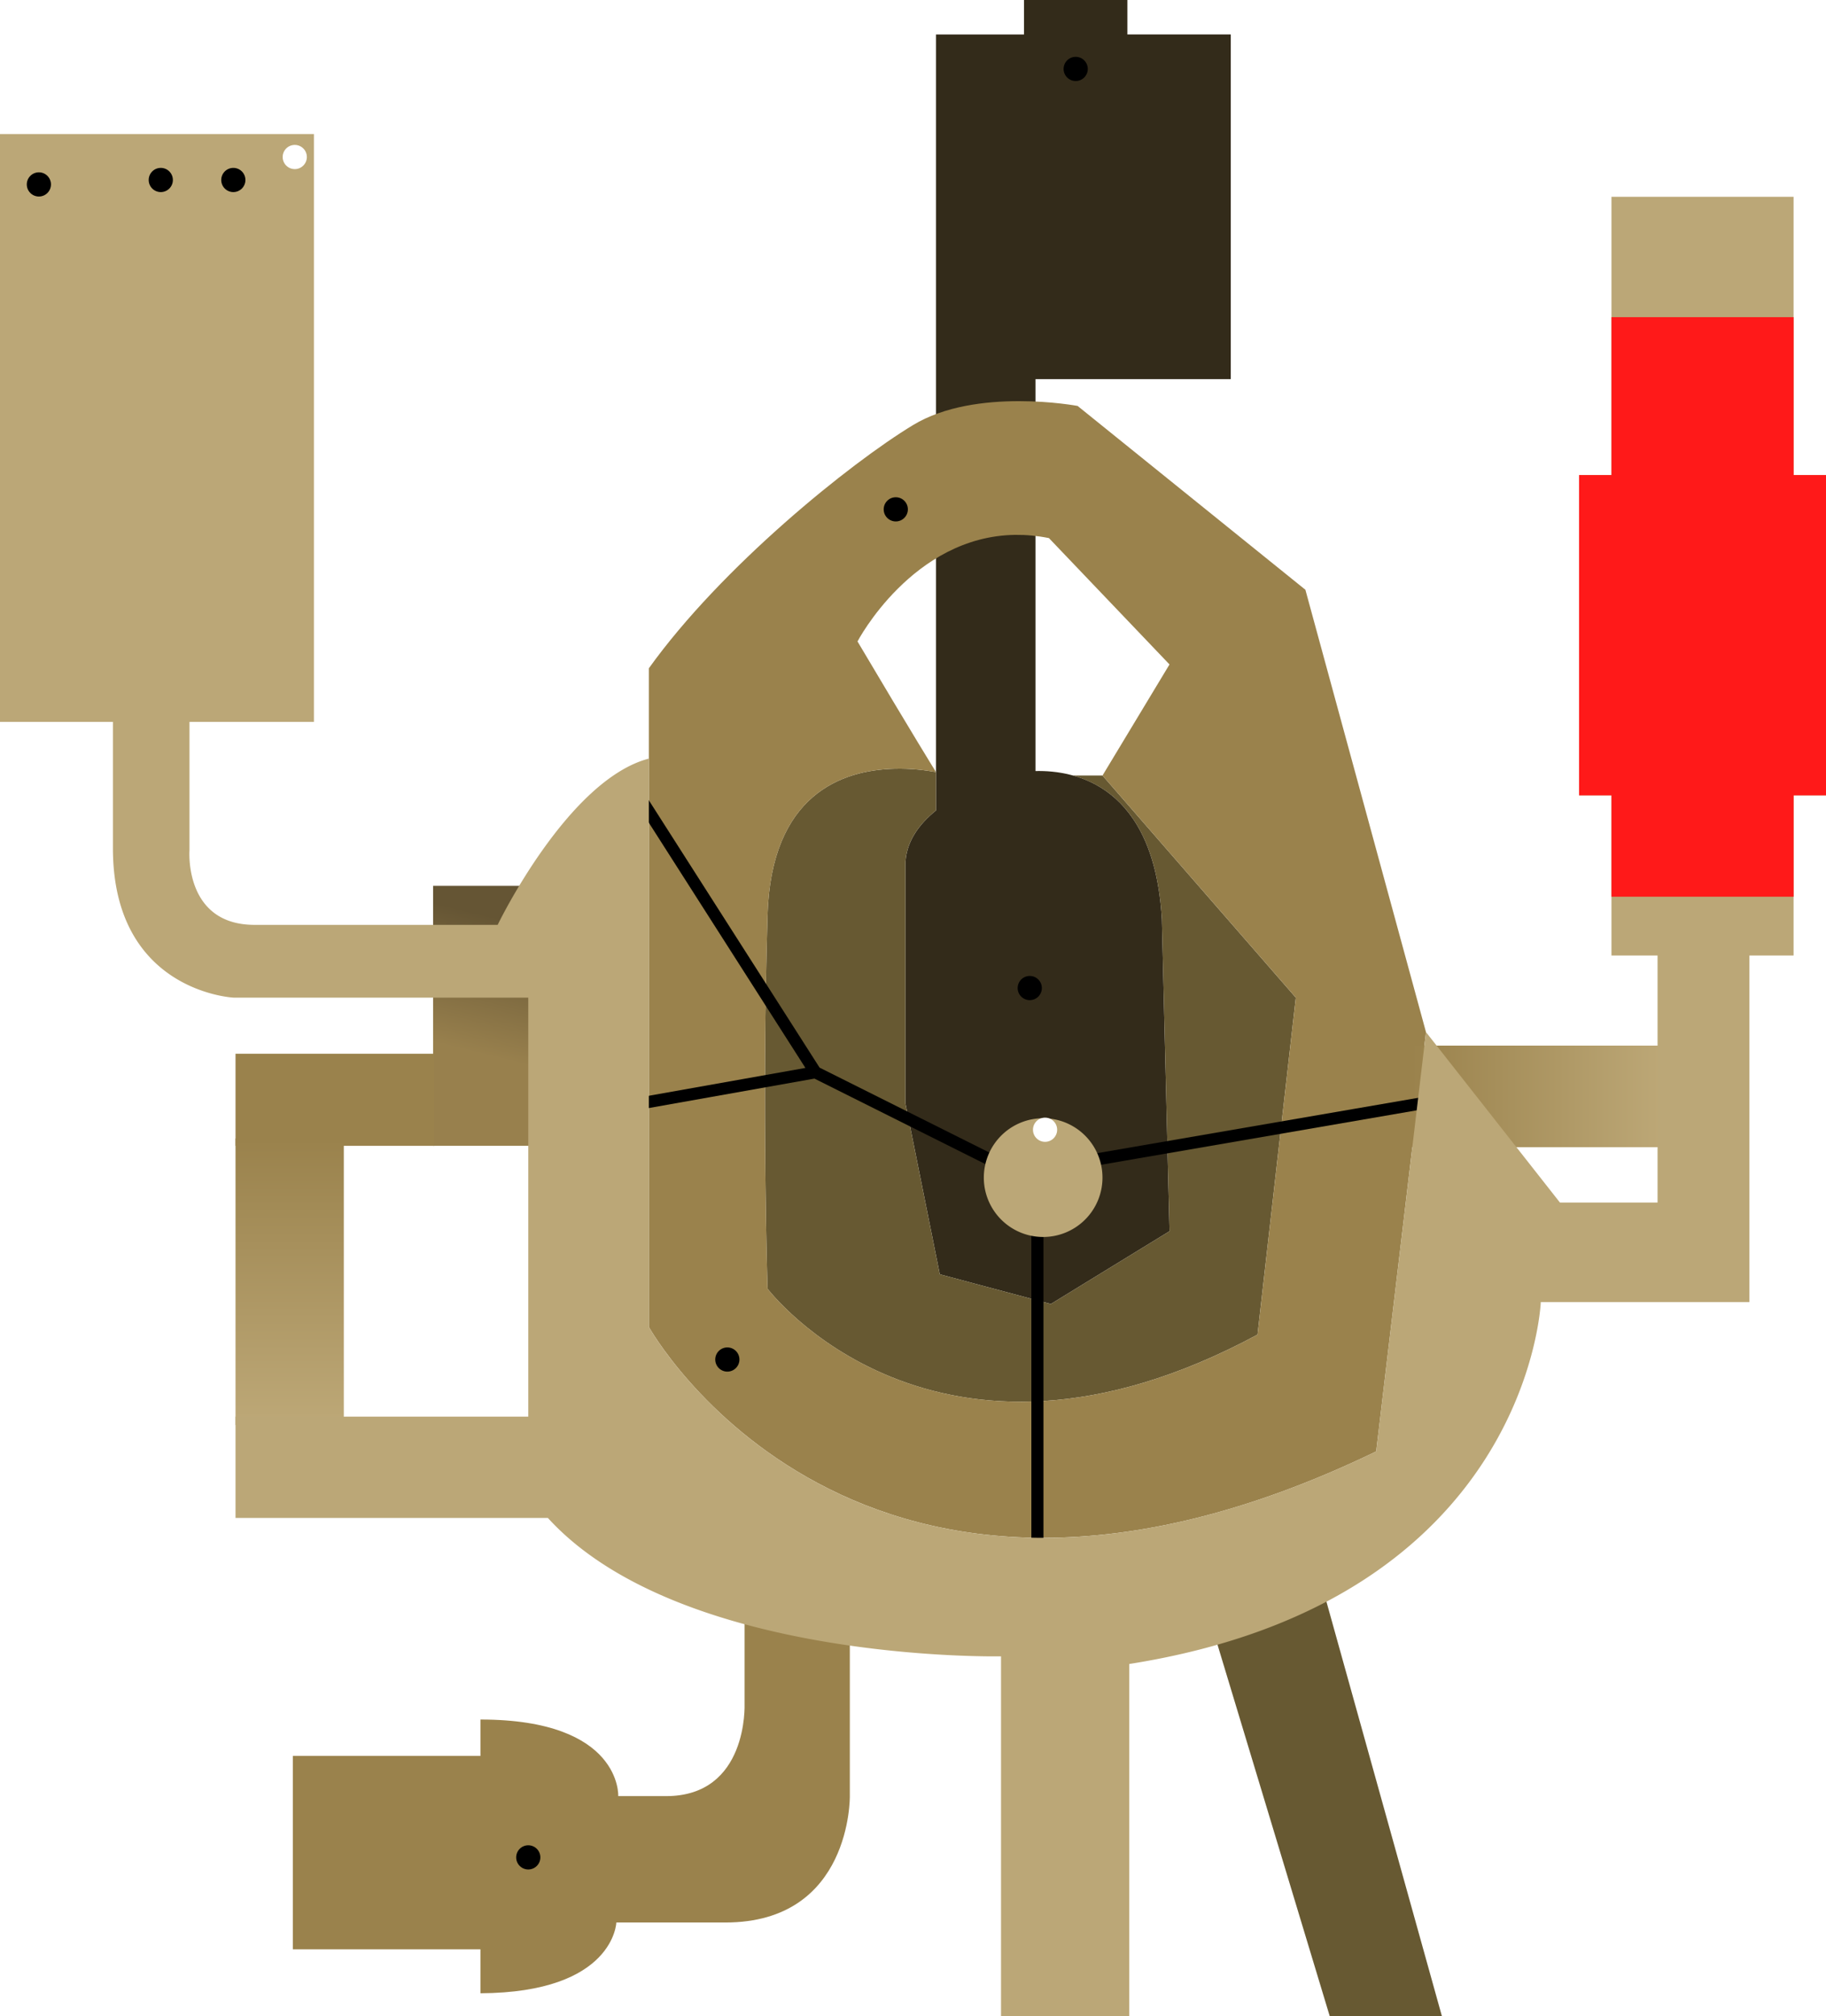 <?xml version="1.0" encoding="UTF-8" standalone="no"?>
<svg
   xmlns:dc="http://purl.org/dc/elements/1.1/"
   xmlns:cc="http://creativecommons.org/ns#"
   xmlns:rdf="http://www.w3.org/1999/02/22-rdf-syntax-ns#"
   xmlns:svg="http://www.w3.org/2000/svg"
   xmlns="http://www.w3.org/2000/svg"
   xmlns:xlink="http://www.w3.org/1999/xlink"
   xmlns:sodipodi="http://sodipodi.sourceforge.net/DTD/sodipodi-0.dtd"
   xmlns:inkscape="http://www.inkscape.org/namespaces/inkscape"
   inkscape:version="1.0 (4035a4fb49, 2020-05-01)"
   sodipodi:docname="map-goron_city.svg"
   viewBox="0 0 151.023 166.695"
   id="svg2704"
   version="1.1">
  <defs
     id="defs2708">
    <linearGradient
       inkscape:collect="always"
       id="linearGradient3414">
      <stop
         style="stop-color:#9a824c;stop-opacity:1"
         offset="0"
         id="stop3513" />
      <stop
         style="stop-color:#bca776;stop-opacity:1"
         offset="1"
         id="stop3515" />
    </linearGradient>
    <linearGradient
       id="linearGradient3465"
       inkscape:collect="always">
      <stop
         id="stop3461"
         offset="0"
         style="stop-color:#655534;stop-opacity:1" />
      <stop
         id="stop3463"
         offset="1"
         style="stop-color:#98804d;stop-opacity:1" />
    </linearGradient>
    <linearGradient
       id="linearGradient3414-1"
       inkscape:collect="always">
      <stop
         id="stop3410"
         offset="0"
         style="stop-color:#9a824c;stop-opacity:1" />
      <stop
         id="stop3412"
         offset="1"
         style="stop-color:#bca776;stop-opacity:1" />
    </linearGradient>
    <filter
       height="1"
       y="-9.3150593e-06"
       width="1"
       x="-1.2848164e-05"
       id="filter3404"
       style="color-interpolation-filters:sRGB"
       inkscape:collect="always">
      <feGaussianBlur
         id="feGaussianBlur3406"
         stdDeviation="0.001"
         inkscape:collect="always" />
    </filter>
    <linearGradient
       gradientTransform="matrix(1.069,0,0,1,-9.959,0)"
       gradientUnits="userSpaceOnUse"
       y2="96.659"
       x2="143.729"
       y1="96.659"
       x1="124.587"
       id="linearGradient3416"
       xlink:href="#linearGradient3414-1"
       inkscape:collect="always" />
    <linearGradient
       gradientUnits="userSpaceOnUse"
       y2="92.757"
       x2="44.607"
       y1="81.827"
       x1="47.294"
       id="linearGradient3467"
       xlink:href="#linearGradient3465"
       inkscape:collect="always" />
    <linearGradient
       gradientTransform="matrix(1,0,0,1.048,0,-5.458)"
       gradientUnits="userSpaceOnUse"
       y2="122.789"
       x2="30.446"
       y1="100.849"
       x1="30.446"
       id="linearGradient3511"
       xlink:href="#linearGradient3414"
       inkscape:collect="always" />
  </defs>
  <sodipodi:namedview
     inkscape:current-layer="g2712"
     inkscape:window-maximized="1"
     inkscape:window-y="-8"
     inkscape:window-x="892"
     inkscape:cy="86.275898"
     inkscape:cx="55.271866"
     inkscape:zoom="3.15847"
     showgrid="false"
     id="namedview2706"
     inkscape:window-height="705"
     inkscape:window-width="1366"
     inkscape:pageshadow="2"
     inkscape:pageopacity="0"
     guidetolerance="10"
     gridtolerance="10"
     objecttolerance="10"
     borderopacity="1"
     bordercolor="#666666"
     pagecolor="#ffffff"
     inkscape:document-rotation="0"
     fit-margin-top="0"
     fit-margin-left="0"
     fit-margin-right="0"
     fit-margin-bottom="0" />
  <g
     id="g2712"
     inkscape:label="Image"
     inkscape:groupmode="layer"
     transform="translate(-6.49,-6.016)">
    <path
       inkscape:label="Floor 1"
       d="m 91.184,6.016 v 2.85 h -7.281 V 37.359 73.02 c -1.426,1.152 -2.533,2.649 -2.533,4.549 v 19.631 l 2.85,14.168 9.182,2.453 9.814,-6.016 -0.633,-25.803 C 101.948,70.944 95.434,69.682 92.133,69.76 V 37.359 H 108.281 V 8.865 H 99.732 V 6.016 Z"
       style="opacity:0.998;fill:#332b1a;fill-opacity:1;stroke-width:7.559;stroke-linecap:round;stroke-dashoffset:37.039;stop-color:#000000"
       id="rect3277" />
    <path
       id="path3301"
       style="display:inline;fill:#675932;fill-opacity:1;stroke:none;stroke-width:1px;stroke-linecap:butt;stroke-linejoin:miter;stroke-opacity:1"
       inkscape:label="Floor 2"
       d="m 73.994,63.555 c -4.355,0.107 -10.217,2.122 -10.514,12.115 -0.475,15.989 0,30.869 0,30.869 0,0 13.772,18.205 40.525,3.799 L 107.172,82.477 91.184,64.113 h -2.461 c 3.221,0.885 6.901,3.701 7.369,11.873 l 0.633,25.803 -9.814,6.016 -9.182,-2.453 -2.85,-14.168 v -19.631 c 0,-1.9 1.107,-3.397 2.533,-4.549 v -3.174 c -0.851,-0.155 -2.054,-0.309 -3.418,-0.275 z m 35.627,68.557 -9.182,3.008 9.543,31.576 h 9.277 z"
       transform="translate(6.49,6.016)" />
    <rect
       inkscape:label="Stairs 2-3"
       y="79.252"
       x="42.313"
       height="21.492"
       width="8.955"
       id="rect3459"
       style="opacity:1;fill:url(#linearGradient3467);fill-opacity:1;stroke:none;stroke-width:7.559;stroke-linecap:round;stroke-dashoffset:37.039;stop-color:#000000" />
    <path
       sodipodi:nodetypes="ssccccccssccccccssccscccccccscccccccccccc"
       d="m 90.768,39.18 c -2.751,0 -6.154,0.395 -8.766,1.979 -5.224,3.166 -15.83,11.715 -21.846,20.105 V 115.721 c 0,0 17.254,31.027 60.154,10.289 L 124.428,91.342 114.455,54.773 95.615,39.576 c 0,0 -2.097,-0.396 -4.848,-0.396 z m -0.295,11.055 c 0.881,-0.011 1.805,0.073 2.77,0.266 l 9.973,10.447 -5.541,9.182 15.988,18.363 -3.166,27.861 c -26.753,14.406 -40.525,-3.799 -40.525,-3.799 0,0 -0.475,-14.88 0,-30.869 0.297,-9.993 6.159,-12.009 10.514,-12.115 1.364,-0.033 2.567,0.121 3.418,0.275 0,0 -1.821,-2.917 -6.492,-10.799 0,0 4.551,-8.711 13.062,-8.812 z M 25.969,93.133 v 7.611 H 42.4 v -7.611 z m 42.102,44.428 v 9.346 c 0,0 0.317,7.6 -6.49,7.6 h -3.957 c 0,0 0.316,-6.332 -11.398,-6.332 v 3.008 H 30.711 v 15.988 h 15.514 v 3.635 c 11.074,-0.058 11.24,-5.852 11.24,-5.852 h 9.023 c 10.448,5e-5 10.289,-10.447 10.289,-10.447 v -14.406 z"
       inkscape:label="Floor 3"
       style="fill:#9a824c;fill-opacity:1;stroke:none;stroke-width:1px;stroke-linecap:butt;stroke-linejoin:miter;stroke-opacity:1;filter:url(#filter3404)"
       id="path3320" />
    <rect
       inkscape:label="Stairs 3-4 E"
       y="92.461"
       x="123.261"
       height="8.395"
       width="20.468"
       id="rect3408"
       style="display:inline;fill:url(#linearGradient3416);fill-opacity:1;stroke:none;stroke-width:7.817;stroke-linecap:round;stroke-dashoffset:37.039;stop-color:#000000" />
    <path
       sodipodi:nodetypes="ccccc"
       d="m 25.969,100.137 h 8.956 v 23.686 H 25.969 Z"
       inkscape:label="Stairs 3-4 W"
       style="opacity:1;fill:url(#linearGradient3511);fill-opacity:1;stroke:none;stroke-width:6.643;stroke-linecap:round;stroke-dashoffset:37.039;stop-color:#000000"
       id="rect3499" />
    <path
       inkscape:label="Ropes"
       transform="translate(6.49,6.016)"
       d="m 53.295,65.586 -0.842,0.537 14.16,22.166 -13.51,2.402 0.174,0.984 14.084,-2.504 15.051,7.525 0.447,-0.895 -15.074,-7.537 z m 64.398,25.105 -27.545,4.748 0.17,0.986 27.545,-4.75 z M 85.301,101.314 v 26.279 h 1 v -26.279 z"
       style="color:#000000;font-style:normal;font-variant:normal;font-weight:normal;font-stretch:normal;font-size:medium;line-height:normal;font-family:sans-serif;font-variant-ligatures:normal;font-variant-position:normal;font-variant-caps:normal;font-variant-numeric:normal;font-variant-alternates:normal;font-variant-east-asian:normal;font-feature-settings:normal;font-variation-settings:normal;text-indent:0;text-align:start;text-decoration:none;text-decoration-line:none;text-decoration-style:solid;text-decoration-color:#000000;letter-spacing:normal;word-spacing:normal;text-transform:none;writing-mode:lr-tb;direction:ltr;text-orientation:mixed;dominant-baseline:auto;baseline-shift:baseline;text-anchor:start;white-space:normal;shape-padding:0;shape-margin:0;inline-size:0;clip-rule:nonzero;display:inline;overflow:visible;visibility:visible;opacity:1;isolation:auto;mix-blend-mode:normal;color-interpolation:sRGB;color-interpolation-filters:linearRGB;solid-color:#000000;solid-opacity:1;vector-effect:none;fill:#000000;fill-opacity:1;fill-rule:nonzero;stroke:none;stroke-width:1px;stroke-linecap:butt;stroke-linejoin:miter;stroke-miterlimit:4;stroke-dasharray:none;stroke-dashoffset:0;stroke-opacity:1;color-rendering:auto;image-rendering:auto;shape-rendering:auto;text-rendering:auto;enable-background:accumulate;stop-color:#000000;stop-opacity:1"
       id="path6759" />
    <path
       transform="translate(6.49,6.016)"
       d="m 0,11.082 v 48.6 h 9.34 v 10.447 c 0,11.873 9.973,12.348 9.973,12.348 h 24.379 v 34.641 h -24.213 v 8.375 H 45.312 c 10.948,12.001 37.48,11.441 37.48,11.441 v 29.762 h 10.607 v -29.129 c 33.086,-5.224 34.035,-29.92 34.035,-29.92 h 17.256 V 78.994 h 3.652 V 65.754 h 2.68 V 39.275 h -2.68 V 16.271 H 133.279 v 23.004 h -2.678 v 26.479 h 2.678 v 13.24 h 3.812 v 20.422 h -8.074 L 117.938,85.326 113.82,119.994 C 70.92,140.732 53.666,109.705 53.666,109.705 V 62.715 c -6.727,1.762 -12.506,13.746 -12.506,13.746 H 21.055 c -5.857,0 -5.383,-6.174 -5.383,-6.174 V 59.682 h 10.291 v -48.6 z m 86.275,81.367 a 4.907,4.907 0 0 0 -4.906,4.908 4.907,4.907 0 0 0 4.906,4.908 4.907,4.907 0 0 0 4.908,-4.908 4.907,4.907 0 0 0 -4.908,-4.908 z"
       inkscape:label="Floor 4"
       style="fill:#bba777;fill-opacity:1;stroke:none;stroke-width:1px;stroke-linecap:butt;stroke-linejoin:miter;stroke-opacity:1"
       id="path3308" />
    <path
       inkscape:label="Lava"
       d="m 139.77,32.238 v 13.053 h -2.678 v 26.479 h 2.678 v 8.379 h 15.064 v -8.379 h 2.68 V 45.291 h -2.68 V 32.238 Z"
       style="display:inline;opacity:1;fill:#ff1919;fill-opacity:1;stroke:none;stroke-width:7.559;stroke-linecap:round;stroke-dashoffset:37.039;stop-color:#000000"
       id="rect3418" />
    <circle
       inkscape:label="check:GCMazeLeftChest"
       r="1"
       cy="21.263"
       cx="9.706"
       id="path6774"
       style="fill:#000000;stroke-width:19.188;stop-color:#000000" />
    <circle
       inkscape:label="check:GCMazeCenterChest"
       style="fill:#000000;stroke-width:19.188;stop-color:#000000"
       id="path6774-3"
       cx="19.788"
       cy="20.896"
       r="1" />
    <circle
       inkscape:label="check:GCMazeRightChest"
       r="1"
       cy="20.896"
       cx="25.788"
       id="path6774-3-4"
       style="fill:#000000;stroke-width:19.188;stop-color:#000000" />
    <circle
       inkscape:label="check:GCGSBoulderMaze"
       r="1"
       cy="18.997"
       cx="30.869"
       id="path6774-3-7"
       style="fill:#ffffff;stroke-width:19.188;stop-color:#000000" />
    <circle
       inkscape:label="check:GCGSCenterPlatform"
       r="1"
       cy="99.415"
       cx="92.924"
       id="path6774-3-3"
       style="fill:#ffffff;stroke-width:19.188;stop-color:#000000" />
    <circle
       inkscape:label="check:GCDaruniasJoy"
       r="1"
       cy="11.715"
       cx="95.457"
       id="path6774-3-9"
       style="fill:#000000;stroke-width:19.188;stop-color:#000000" />
    <circle
       inkscape:label="check:GCPotFreestandingPoH"
       r="1"
       cy="87.701"
       cx="91.658"
       id="path6774-3-45"
       style="fill:#000000;stroke-width:19.188;stop-color:#000000" />
    <circle
       inkscape:label="check:GCRollingGoronasChild"
       r="1"
       cy="48.125"
       cx="80.577"
       id="path6774-3-48"
       style="fill:#000000;stroke-width:19.188;stop-color:#000000" />
    <circle
       inkscape:label="check:GCRollingGoronasAdult"
       r="1"
       cy="118.412"
       cx="66.646"
       id="path6774-3-5"
       style="fill:#000000;stroke-width:19.188;stop-color:#000000" />
    <circle
       inkscape:label="check:GCMedigoron"
       r="1"
       cy="159.571"
       cx="50.182"
       id="path6774-3-47"
       style="fill:#000000;stroke-width:19.188;stop-color:#000000" />
  </g>
</svg>
